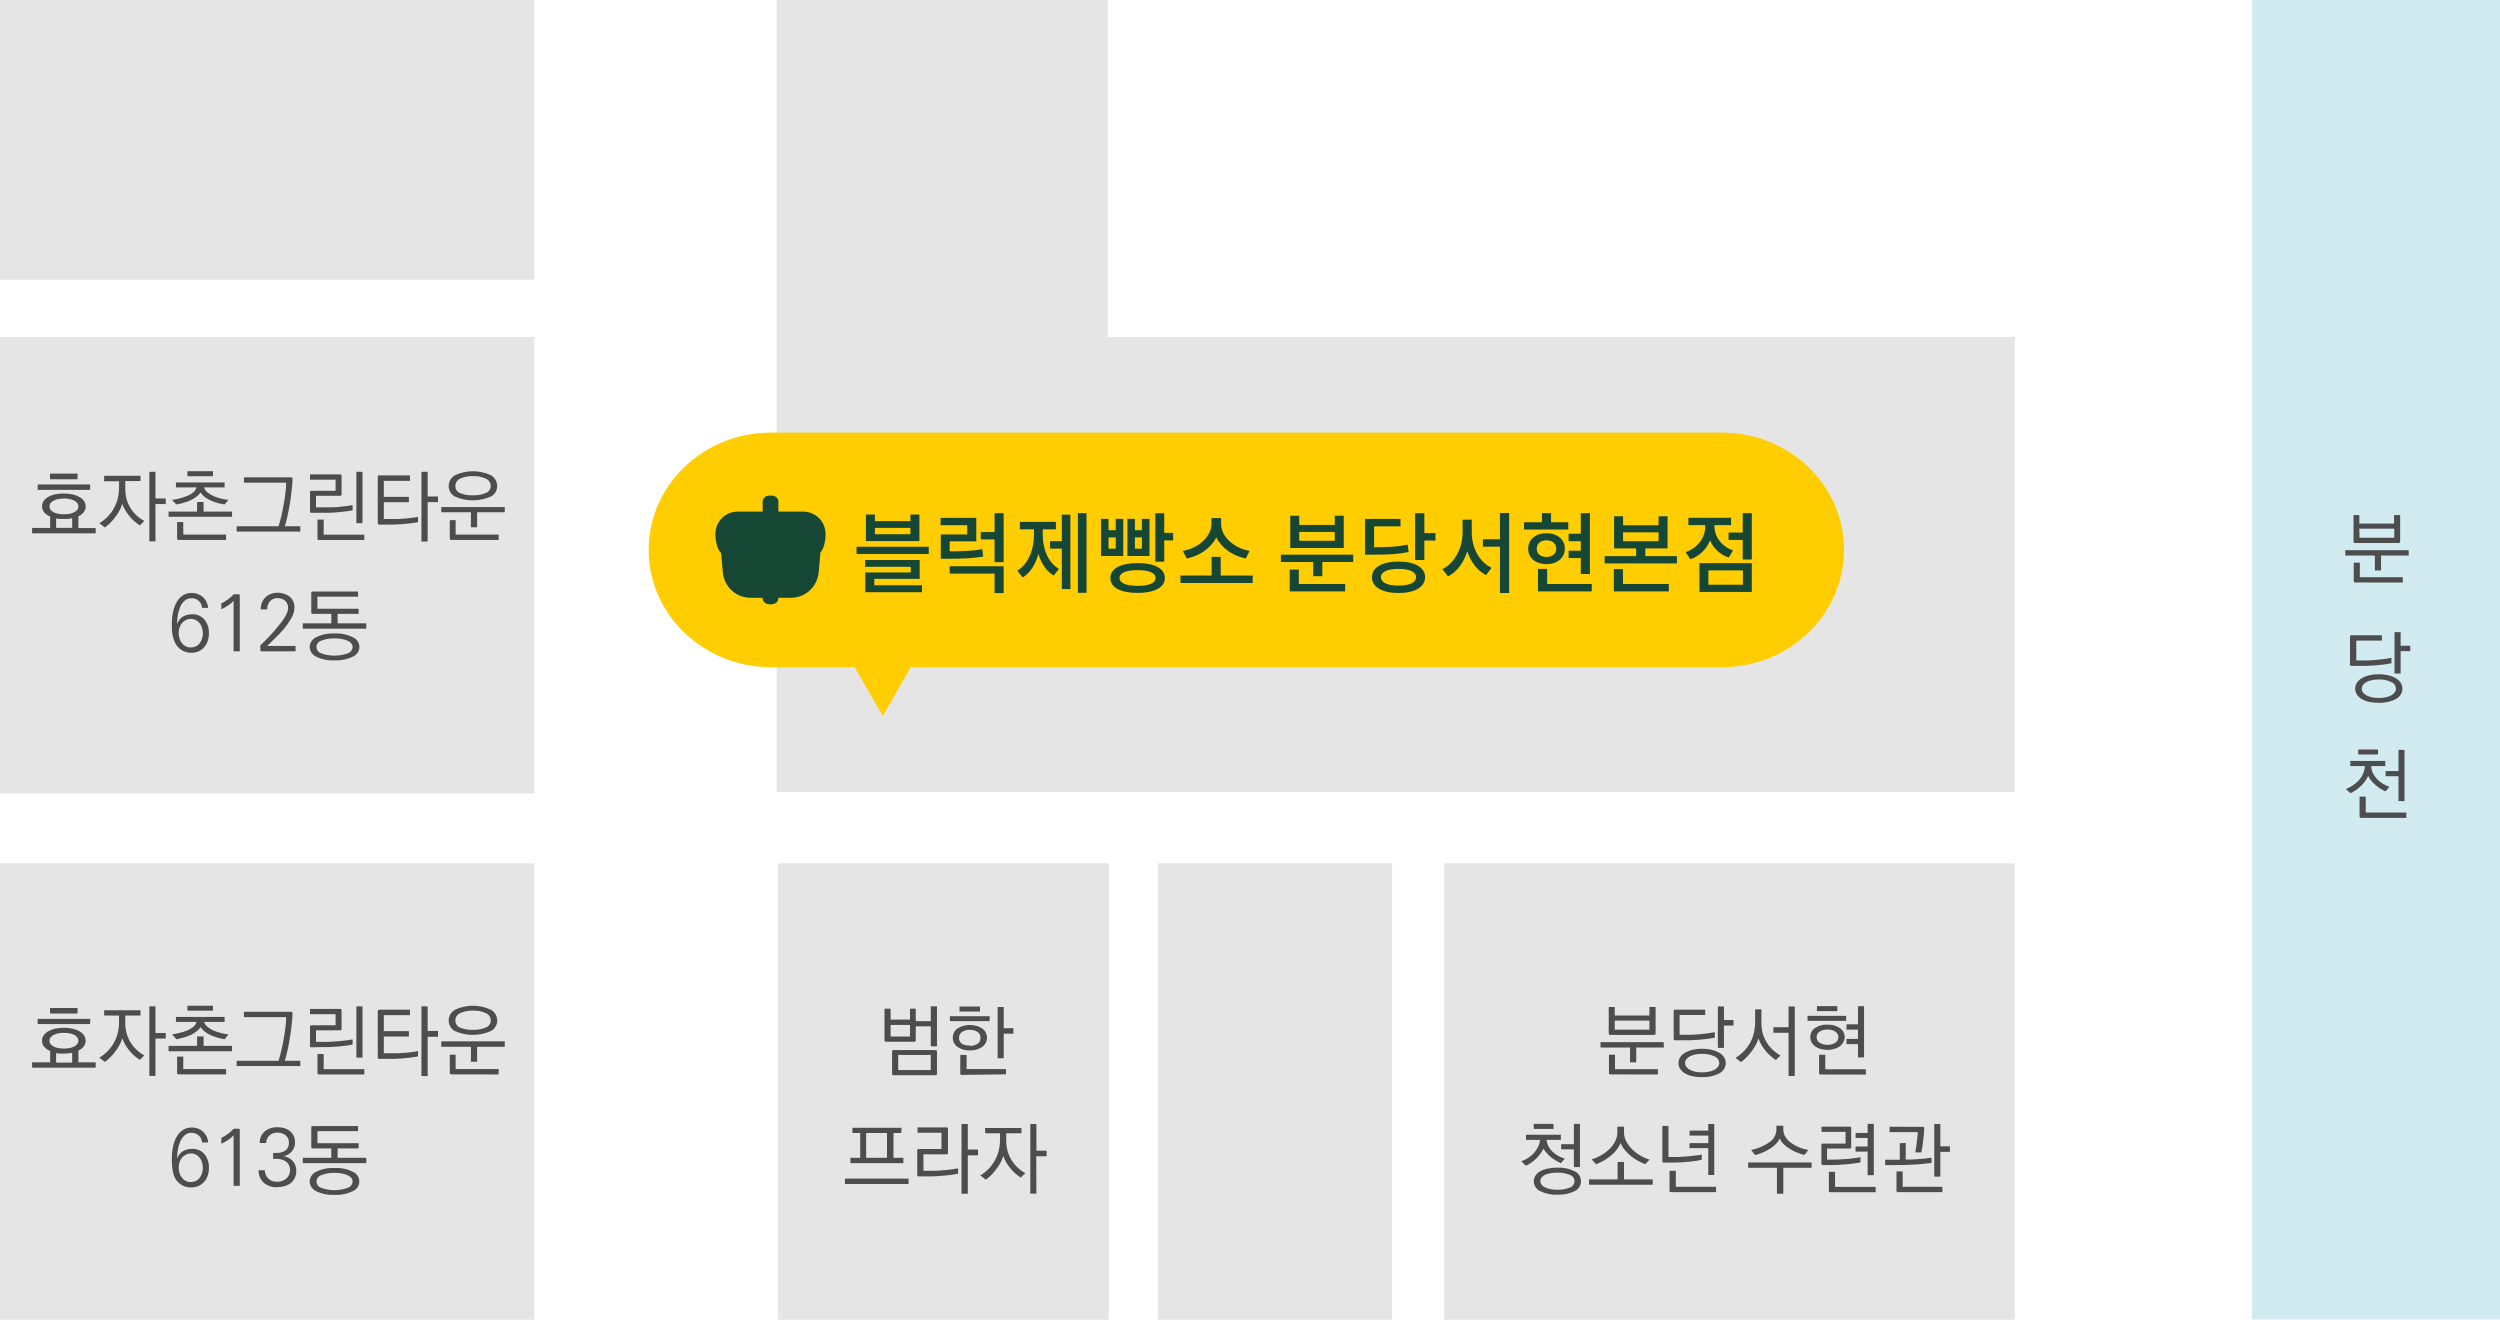 <svg width="538" height="284" viewBox="0 0 538 284" fill="none" xmlns="http://www.w3.org/2000/svg">
<path d="M538 0H0V284H538V0Z" fill="white"/>
<path d="M238.4 0H167.143V170.421H238.4V0Z" fill="#E5E5E5"/>
<path d="M433.561 170.421V72.519L177.181 72.519V170.421H433.561Z" fill="#E5E5E5"/>
<path d="M370.507 93.089H165.924C151.384 93.089 139.598 104.389 139.598 118.328V118.338C139.598 132.278 151.384 143.578 165.924 143.578H370.507C385.047 143.578 396.834 132.278 396.834 118.338V118.328C396.834 104.389 385.047 93.089 370.507 93.089Z" fill="#FFCD00"/>
<g opacity="0.75">
<path opacity="0.75" d="M538 0H484.605V284H538V0Z" fill="#ACDAE5"/>
</g>
<path d="M115.011 185.768H0V284H115.011V185.768Z" fill="#E5E5E5"/>
<path d="M238.605 185.768H167.406V284H238.605V185.768Z" fill="#E5E5E5"/>
<path d="M299.59 185.768H249.186V284H299.59V185.768Z" fill="#E5E5E5"/>
<path d="M433.561 185.768H310.793V284H433.561V185.768Z" fill="#E5E5E5"/>
<path d="M115.011 0H0V60.175H115.011V0Z" fill="#E5E5E5"/>
<path d="M115.011 72.519H0V170.752H115.011V72.519Z" fill="#E5E5E5"/>
<path d="M13.766 106.203C14.393 106.2 15.018 106.265 15.63 106.398C16.151 106.508 16.652 106.699 17.115 106.963C17.502 107.172 17.835 107.469 18.086 107.83C18.314 108.166 18.436 108.564 18.436 108.97C18.445 109.422 18.297 109.863 18.018 110.217C17.711 110.601 17.319 110.908 16.873 111.114V113.637H20.591V114.777H6.912V113.608H10.795V111.172C10.299 110.974 9.856 110.66 9.504 110.256C9.228 109.912 9.069 109.488 9.05 109.046C9.03 108.605 9.152 108.168 9.397 107.801C9.652 107.442 9.984 107.146 10.368 106.934C10.839 106.671 11.346 106.481 11.873 106.369C12.496 106.245 13.131 106.189 13.766 106.203ZM19.387 105.414H8.106V104.254H19.416L19.387 105.414ZM13.766 107.285C13.369 107.282 12.973 107.315 12.582 107.382C12.244 107.441 11.917 107.549 11.611 107.704C11.341 107.823 11.102 108.003 10.912 108.23C10.742 108.446 10.649 108.714 10.649 108.99C10.649 109.265 10.742 109.533 10.912 109.75C11.102 109.976 11.341 110.156 11.611 110.276C11.92 110.419 12.246 110.52 12.582 110.578C12.973 110.645 13.369 110.678 13.766 110.675C14.153 110.677 14.54 110.645 14.921 110.578C15.256 110.517 15.582 110.416 15.892 110.276C16.162 110.156 16.401 109.976 16.591 109.75C16.773 109.539 16.869 109.268 16.863 108.99C16.872 108.705 16.775 108.427 16.591 108.21C16.403 107.984 16.163 107.807 15.892 107.694C15.582 107.55 15.256 107.446 14.921 107.382C14.541 107.306 14.154 107.263 13.766 107.255V107.285ZM16.678 103.134H10.766V101.916H16.707L16.678 103.134ZM15.533 111.523C15.245 111.592 14.953 111.641 14.659 111.669C14.358 111.669 14.047 111.669 13.688 111.669C13.329 111.669 13.116 111.669 12.844 111.669C12.572 111.669 12.319 111.611 12.077 111.572V113.598H15.533V111.523Z" fill="#4D4D4D"/>
<path d="M22.416 102.394H30.24V103.524H26.959V104.976C26.94 105.716 27.015 106.456 27.182 107.178C27.339 107.833 27.587 108.463 27.92 109.048C28.263 109.676 28.695 110.25 29.202 110.753C29.765 111.283 30.391 111.741 31.066 112.117C30.92 112.244 30.755 112.4 30.561 112.595C30.366 112.79 30.221 112.936 30.114 113.063C29.721 112.823 29.348 112.552 28.998 112.254C28.645 111.96 28.32 111.633 28.027 111.279C27.666 110.867 27.341 110.424 27.056 109.954C26.755 109.472 26.505 108.959 26.309 108.425C26.16 108.94 25.955 109.436 25.697 109.906C25.433 110.387 25.131 110.846 24.794 111.279C24.468 111.732 24.105 112.156 23.707 112.546C23.349 112.898 22.966 113.223 22.561 113.52C22.406 113.384 22.212 113.228 21.998 113.063C21.785 112.897 21.571 112.741 21.367 112.605C22.024 112.213 22.628 111.739 23.163 111.192C23.689 110.649 24.143 110.04 24.513 109.38C24.878 108.717 25.155 108.01 25.338 107.275C25.529 106.464 25.623 105.633 25.619 104.8V103.572H22.416V102.394ZM33.454 116.512H32.133V101.526H33.454V107.275H35.667V108.473H33.454V116.512Z" fill="#4D4D4D"/>
<path d="M49.938 111.211H36.279V110.1H42.415V108.035H43.813V110.1H49.938V111.211ZM37.017 107.577C37.579 107.496 38.136 107.385 38.687 107.245C39.245 107.114 39.79 106.935 40.318 106.71C40.779 106.529 41.208 106.275 41.59 105.959C41.93 105.684 42.178 105.309 42.298 104.888H37.862V103.826H48.337V104.888H43.91C44.038 105.311 44.292 105.685 44.638 105.959C45.033 106.276 45.467 106.541 45.929 106.749C46.453 106.966 46.991 107.145 47.541 107.284C48.072 107.416 48.61 107.52 49.152 107.596L48.308 108.571C47.871 108.493 47.405 108.395 46.91 108.259C46.415 108.133 45.931 107.967 45.463 107.762C44.998 107.564 44.555 107.315 44.143 107.021C43.759 106.732 43.43 106.375 43.172 105.969C42.905 106.346 42.577 106.675 42.201 106.943C41.81 107.232 41.39 107.48 40.949 107.684C40.469 107.891 39.976 108.067 39.473 108.21C38.969 108.356 38.457 108.473 37.939 108.561L37.017 107.577ZM38.464 116.19C38.364 116.198 38.264 116.17 38.182 116.112C38.126 116.029 38.102 115.929 38.114 115.829V112.351H39.444V115.04H48.657V116.19H38.464ZM40.328 101.409H45.832V102.471H40.328V101.409Z" fill="#4D4D4D"/>
<path d="M62.587 102.715C62.637 102.707 62.688 102.71 62.736 102.724C62.785 102.737 62.83 102.761 62.869 102.793C62.929 102.87 62.956 102.968 62.946 103.066C62.946 103.933 62.84 104.82 62.742 105.735C62.645 106.651 62.519 107.548 62.373 108.434C62.228 109.321 62.063 110.178 61.878 111.007C61.694 111.835 61.5 112.575 61.296 113.248H64.626V114.397H50.928V113.248H59.947C60.15 112.595 60.344 111.854 60.548 111.016C60.752 110.178 60.917 109.34 61.063 108.483C61.209 107.626 61.344 106.817 61.441 106.008C61.524 105.297 61.57 104.581 61.578 103.865H52.491V102.715H62.587Z" fill="#4D4D4D"/>
<path d="M67.062 110.364C66.965 110.374 66.868 110.346 66.791 110.286C66.759 110.247 66.735 110.201 66.722 110.153C66.709 110.104 66.706 110.053 66.713 110.003V105.969C66.713 105.833 66.713 105.745 66.791 105.697C66.868 105.648 66.927 105.619 67.062 105.619H72.217V103.222H66.713V102.091H73.159C73.255 102.08 73.352 102.105 73.431 102.16C73.489 102.242 73.517 102.342 73.509 102.442V106.34C73.518 106.44 73.491 106.541 73.431 106.622C73.352 106.677 73.255 106.701 73.159 106.69H68.004V109.175H69.654C70.266 109.175 70.868 109.175 71.48 109.175C72.091 109.175 72.674 109.107 73.237 109.058L74.742 108.883C75.198 108.814 75.576 108.756 75.877 108.688V109.818C75.554 109.883 75.146 109.951 74.654 110.023C74.159 110.091 73.625 110.149 73.033 110.208C72.441 110.266 71.819 110.305 71.15 110.344C70.48 110.383 69.839 110.344 69.208 110.344L67.062 110.364ZM68.684 116.21C68.634 116.224 68.581 116.224 68.531 116.211C68.481 116.198 68.436 116.172 68.399 116.135C68.362 116.098 68.336 116.052 68.323 116.002C68.31 115.952 68.311 115.899 68.325 115.849V111.815H69.654V115.06H78.392V116.21H68.684ZM76.693 112.575V101.526H78.003V112.575H76.693Z" fill="#4D4D4D"/>
<path d="M81.654 102.306H88.227V103.485H82.596V106.924H87.994V108.074H82.596V111.689H84.198C84.644 111.689 85.168 111.689 85.664 111.689L87.236 111.582C87.77 111.533 88.265 111.484 88.731 111.426C89.197 111.367 89.615 111.309 89.964 111.241V112.351C89.449 112.468 88.927 112.556 88.401 112.614C87.819 112.692 87.207 112.751 86.586 112.79C85.965 112.829 85.324 112.868 84.703 112.897H82.936H81.654C81.605 112.904 81.554 112.901 81.505 112.888C81.457 112.875 81.412 112.851 81.373 112.819C81.313 112.741 81.285 112.644 81.295 112.546V102.608C81.285 102.51 81.313 102.413 81.373 102.335C81.46 102.292 81.56 102.282 81.654 102.306V102.306ZM90.692 116.57V101.526H92.032V106.837H94.255V108.064H92.032V116.521L90.692 116.57Z" fill="#4D4D4D"/>
<path d="M108.624 110.246H102.673V113.471H101.343V110.246H94.965V109.126H108.624V110.246ZM96.557 104.585C96.558 104.117 96.683 103.658 96.918 103.254C97.153 102.85 97.491 102.516 97.897 102.286C99.111 101.71 100.437 101.411 101.78 101.411C103.123 101.411 104.449 101.71 105.663 102.286C106.066 102.518 106.401 102.853 106.635 103.257C106.868 103.66 106.992 104.119 106.993 104.585C106.996 105.045 106.875 105.497 106.643 105.894C106.41 106.29 106.075 106.616 105.673 106.836C104.442 107.389 103.109 107.674 101.76 107.674C100.412 107.674 99.079 107.389 97.848 106.836C97.451 106.612 97.122 106.285 96.895 105.889C96.668 105.492 96.551 105.042 96.557 104.585V104.585ZM97.149 116.19C97.049 116.198 96.949 116.17 96.868 116.112C96.811 116.029 96.787 115.929 96.8 115.829V111.932H98.052V115.04H107.304V116.19H97.149ZM105.615 104.585C105.613 104.247 105.512 103.916 105.324 103.635C105.135 103.354 104.868 103.136 104.556 103.007C103.696 102.61 102.755 102.423 101.809 102.461C100.854 102.419 99.903 102.603 99.032 102.997C98.723 103.131 98.46 103.352 98.276 103.635C98.091 103.917 97.993 104.248 97.994 104.585C97.987 104.905 98.076 105.22 98.249 105.489C98.422 105.758 98.671 105.969 98.965 106.096C99.849 106.464 100.804 106.634 101.76 106.592C102.705 106.631 103.646 106.462 104.518 106.096C104.834 105.99 105.11 105.788 105.307 105.517C105.504 105.246 105.611 104.92 105.615 104.585Z" fill="#4D4D4D"/>
<path d="M36.977 134.39C36.963 133.407 37.067 132.425 37.288 131.467C37.453 130.709 37.752 129.986 38.171 129.333C38.502 128.801 38.959 128.359 39.501 128.047C40.013 127.756 40.592 127.605 41.181 127.609C42.089 127.57 42.977 127.88 43.666 128.476C44.32 129.087 44.724 129.921 44.802 130.814H43.472C43.465 130.527 43.398 130.244 43.276 129.984C43.154 129.724 42.979 129.492 42.763 129.304C42.33 128.928 41.773 128.726 41.2 128.739C40.651 128.721 40.118 128.92 39.715 129.294C39.295 129.687 38.964 130.166 38.744 130.697C38.503 131.278 38.336 131.887 38.249 132.51C38.156 133.113 38.107 133.722 38.103 134.332C38.31 133.66 38.751 133.086 39.346 132.714C39.956 132.359 40.65 132.177 41.355 132.188C41.85 132.165 42.344 132.254 42.8 132.45C43.256 132.646 43.661 132.943 43.986 133.318C44.663 134.167 45.008 135.234 44.957 136.319C44.962 136.876 44.873 137.429 44.695 137.956C44.53 138.448 44.27 138.902 43.928 139.291C43.595 139.663 43.188 139.962 42.734 140.168C42.229 140.388 41.683 140.497 41.132 140.489C40.302 140.492 39.494 140.222 38.831 139.72C38.2 139.249 37.726 138.596 37.472 137.849C37.291 137.384 37.161 136.9 37.084 136.407C37 135.738 36.965 135.064 36.977 134.39V134.39ZM41.045 133.192C40.681 133.187 40.321 133.27 39.996 133.435C39.687 133.593 39.411 133.808 39.181 134.069C38.938 134.354 38.753 134.685 38.637 135.043C38.512 135.396 38.45 135.769 38.453 136.144C38.45 136.579 38.508 137.012 38.627 137.43C38.738 137.784 38.912 138.114 39.142 138.404C39.358 138.688 39.633 138.92 39.948 139.086C40.279 139.254 40.645 139.337 41.016 139.33C41.386 139.347 41.755 139.276 42.093 139.122C42.431 138.968 42.727 138.735 42.957 138.443C43.427 137.815 43.67 137.046 43.646 136.261C43.648 135.864 43.589 135.47 43.472 135.092C43.372 134.735 43.2 134.404 42.967 134.117C42.754 133.833 42.478 133.603 42.161 133.445C41.814 133.273 41.432 133.186 41.045 133.192V133.192Z" fill="#4D4D4D"/>
<path d="M51.598 128.165V140.168H50.268V129.295C49.929 129.663 49.547 129.99 49.132 130.269C48.651 130.581 48.151 130.864 47.637 131.117V129.84C48.132 129.617 48.601 129.339 49.035 129.012C49.487 128.665 49.915 128.287 50.316 127.882H51.287C51.377 127.872 51.467 127.897 51.539 127.95C51.58 128.014 51.6 128.089 51.598 128.165V128.165Z" fill="#4D4D4D"/>
<path d="M56.006 138.902L56.705 138.22L57.598 137.333C57.918 137.002 58.239 136.651 58.569 136.281C58.899 135.911 59.239 135.531 59.54 135.131C59.84 134.732 60.171 134.362 60.51 133.982C60.786 133.621 61.039 133.243 61.268 132.851C61.478 132.521 61.656 132.172 61.802 131.809C61.92 131.524 61.986 131.221 61.996 130.912C62.018 130.607 61.971 130.301 61.861 130.016C61.75 129.732 61.577 129.475 61.355 129.266C60.889 128.889 60.303 128.695 59.705 128.72C59.407 128.711 59.11 128.766 58.836 128.882C58.561 128.998 58.314 129.172 58.112 129.392C57.692 129.877 57.473 130.505 57.501 131.146H56.103C56.095 130.643 56.187 130.142 56.375 129.675C56.539 129.243 56.798 128.853 57.132 128.535C57.459 128.21 57.854 127.961 58.287 127.804C58.955 127.566 59.67 127.495 60.372 127.595C61.074 127.695 61.741 127.964 62.316 128.379C62.668 128.674 62.946 129.049 63.126 129.472C63.307 129.895 63.385 130.356 63.355 130.815C63.332 131.607 63.105 132.379 62.695 133.056C62.231 133.855 61.699 134.612 61.103 135.316C60.481 136.047 59.84 136.739 59.161 137.382C58.481 138.025 57.947 138.561 57.511 138.999H63.607V140.169H56.239C56.17 140.176 56.102 140.159 56.045 140.12C56.025 140.053 56.025 139.982 56.045 139.915L56.006 138.902Z" fill="#4D4D4D"/>
<path d="M67.344 127.297H77.052V128.398H68.315V130.999H77.169V132.11H72.655V134.137H78.819V135.287H65.16V134.137H71.296V132.11H67.344C67.242 132.123 67.139 132.099 67.053 132.042C67 131.962 66.976 131.865 66.985 131.769V127.638C66.971 127.588 66.971 127.535 66.984 127.485C66.997 127.435 67.023 127.389 67.06 127.352C67.096 127.315 67.142 127.289 67.192 127.276C67.242 127.263 67.295 127.263 67.344 127.278V127.297ZM66.636 139.223C66.653 138.783 66.79 138.356 67.034 137.99C67.277 137.624 67.616 137.332 68.014 137.148C69.244 136.532 70.613 136.25 71.985 136.329C73.354 136.252 74.719 136.534 75.946 137.148C76.357 137.316 76.709 137.603 76.956 137.972C77.204 138.342 77.336 138.777 77.336 139.223C77.336 139.668 77.204 140.104 76.956 140.473C76.709 140.843 76.357 141.13 75.946 141.298C74.713 141.905 73.346 142.183 71.975 142.107C70.605 142.183 69.237 141.905 68.005 141.298C67.608 141.112 67.271 140.82 67.029 140.454C66.788 140.088 66.652 139.662 66.636 139.223ZM68.102 139.223C68.113 139.536 68.221 139.838 68.411 140.088C68.6 140.337 68.862 140.522 69.16 140.616C70.98 141.253 72.961 141.253 74.781 140.616C75.085 140.527 75.355 140.345 75.551 140.096C75.748 139.846 75.862 139.541 75.878 139.223C75.878 138.648 75.509 138.2 74.781 137.869C73.892 137.516 72.94 137.35 71.985 137.381C71.021 137.347 70.06 137.509 69.16 137.859C68.868 137.948 68.61 138.124 68.421 138.365C68.232 138.605 68.12 138.898 68.102 139.203V139.223Z" fill="#4D4D4D"/>
<path d="M13.766 221.175C14.393 221.172 15.018 221.237 15.63 221.37C16.15 221.484 16.65 221.675 17.115 221.935C17.503 222.147 17.835 222.447 18.086 222.812C18.324 223.165 18.446 223.585 18.434 224.011C18.422 224.438 18.276 224.85 18.018 225.189C17.711 225.576 17.319 225.886 16.873 226.095V228.609H20.591V229.759H6.912V228.609H10.795V226.173C10.296 225.979 9.853 225.665 9.504 225.257C9.198 224.893 9.036 224.428 9.048 223.952C9.043 223.544 9.165 223.146 9.397 222.812C9.651 222.449 9.983 222.15 10.368 221.935C10.841 221.676 11.347 221.486 11.873 221.37C12.495 221.236 13.13 221.17 13.766 221.175V221.175ZM19.387 220.386H8.106V219.255H19.416L19.387 220.386ZM13.766 222.256C13.369 222.257 12.973 222.293 12.582 222.364C12.244 222.422 11.917 222.531 11.611 222.685C11.34 222.798 11.1 222.975 10.912 223.201C10.742 223.418 10.649 223.686 10.649 223.961C10.649 224.237 10.742 224.505 10.912 224.721C11.102 224.948 11.341 225.128 11.611 225.248C11.92 225.391 12.246 225.492 12.582 225.55C12.973 225.62 13.369 225.656 13.766 225.657C14.153 225.655 14.54 225.62 14.921 225.55C15.256 225.489 15.582 225.388 15.892 225.248C16.162 225.128 16.401 224.948 16.591 224.721C16.767 224.506 16.863 224.235 16.863 223.957C16.863 223.678 16.767 223.408 16.591 223.192C16.401 222.965 16.162 222.785 15.892 222.666C15.582 222.526 15.256 222.424 14.921 222.364C14.54 222.3 14.153 222.271 13.766 222.276V222.256ZM16.678 218.106H10.766V216.927H16.707L16.678 218.106ZM15.533 226.553C15.246 226.624 14.954 226.669 14.659 226.69C14.358 226.69 14.047 226.738 13.688 226.738C13.407 226.753 13.125 226.753 12.844 226.738C12.586 226.721 12.33 226.689 12.077 226.641V228.668H15.533V226.553Z" fill="#4D4D4D"/>
<path d="M22.416 217.414H30.24V218.544H26.959V219.996C26.943 220.72 27.018 221.444 27.182 222.149C27.521 223.502 28.219 224.738 29.202 225.725C29.76 226.275 30.386 226.749 31.066 227.138C30.92 227.265 30.755 227.421 30.561 227.615L30.114 228.083C29.721 227.843 29.348 227.573 28.998 227.274C28.645 226.98 28.32 226.654 28.027 226.3C27.663 225.889 27.338 225.446 27.056 224.975C26.755 224.492 26.505 223.98 26.309 223.445C26.16 223.96 25.955 224.457 25.697 224.926C25.433 225.407 25.131 225.867 24.794 226.3C24.471 226.754 24.107 227.178 23.707 227.567C23.351 227.921 22.968 228.247 22.561 228.541C22.406 228.405 22.212 228.258 21.998 228.083C21.785 227.908 21.571 227.762 21.367 227.625C22.024 227.234 22.628 226.759 23.163 226.212C24.221 225.131 24.972 223.785 25.338 222.315C25.528 221.507 25.623 220.68 25.619 219.85V218.544H22.416V217.414ZM33.454 231.532H32.133V216.557H33.454V222.295H35.667V223.494H33.454V231.532Z" fill="#4D4D4D"/>
<path d="M49.938 226.232H36.279V225.072H42.415V223.026H43.813V225.072H49.938V226.232ZM37.017 222.597C37.579 222.516 38.136 222.405 38.687 222.266C39.245 222.138 39.79 221.962 40.318 221.74C40.777 221.552 41.206 221.296 41.59 220.98C41.93 220.708 42.178 220.337 42.298 219.918H37.862V218.846H48.337V219.918H43.91C44.043 220.341 44.305 220.712 44.657 220.98C45.053 221.296 45.487 221.562 45.949 221.769C46.472 221.987 47.011 222.166 47.56 222.305C48.092 222.436 48.63 222.54 49.172 222.617L48.327 223.65C47.89 223.572 47.424 223.464 46.929 223.338C46.435 223.204 45.952 223.035 45.483 222.831C45.015 222.637 44.572 222.388 44.162 222.091C43.781 221.802 43.453 221.449 43.191 221.048C42.922 221.423 42.594 221.752 42.221 222.022C41.829 222.314 41.41 222.565 40.968 222.773C40.486 222.972 39.994 223.145 39.493 223.289C38.988 223.435 38.473 223.552 37.959 223.65L37.017 222.597ZM38.464 231.21C38.364 231.218 38.264 231.191 38.182 231.132C38.126 231.054 38.101 230.956 38.114 230.86V227.381H39.444V230.061H48.657V231.21H38.464ZM40.328 216.439H45.832V217.501H40.328V216.439Z" fill="#4D4D4D"/>
<path d="M62.587 217.735C62.687 217.726 62.788 217.753 62.869 217.813C62.927 217.892 62.955 217.989 62.946 218.086C62.946 218.953 62.84 219.85 62.742 220.756C62.645 221.662 62.519 222.568 62.373 223.464C62.228 224.361 62.063 225.208 61.878 226.027C61.694 226.845 61.5 227.596 61.296 228.278H64.626V229.418H50.928V228.278H59.947C60.15 227.625 60.344 226.875 60.548 226.046C60.752 225.218 60.917 224.371 61.063 223.513C61.209 222.656 61.344 221.837 61.441 221.029C61.524 220.317 61.57 219.601 61.578 218.885H52.491V217.735H62.587Z" fill="#4D4D4D"/>
<path d="M67.062 225.384C66.927 225.384 66.839 225.384 66.791 225.306C66.742 225.228 66.713 225.17 66.713 225.033V221C66.706 220.95 66.709 220.899 66.722 220.85C66.735 220.801 66.759 220.756 66.791 220.717C66.868 220.657 66.965 220.629 67.062 220.639H72.217V218.252H66.713V217.122H73.159C73.207 217.111 73.257 217.112 73.305 217.125C73.353 217.139 73.396 217.165 73.431 217.2C73.466 217.235 73.491 217.278 73.505 217.326C73.519 217.374 73.52 217.424 73.509 217.473V221.37C73.518 221.47 73.491 221.571 73.431 221.652C73.353 221.711 73.256 221.739 73.159 221.73H68.004V224.215H69.654C70.266 224.215 70.868 224.215 71.48 224.156C72.091 224.098 72.674 224.088 73.237 224.04C73.8 223.991 74.295 223.923 74.742 223.864C75.188 223.806 75.576 223.738 75.877 223.669V224.8C75.554 224.871 75.146 224.939 74.654 225.004C74.159 225.072 73.625 225.131 73.033 225.189C72.441 225.248 71.819 225.287 71.15 225.326C70.48 225.365 69.839 225.326 69.208 225.326L67.062 225.384ZM68.684 231.23C68.584 231.24 68.483 231.212 68.402 231.152C68.342 231.075 68.314 230.977 68.325 230.879V226.836H69.654V230.08H78.392V231.23H68.684ZM76.693 227.596V216.557H78.003V227.596H76.693Z" fill="#4D4D4D"/>
<path d="M81.655 217.278H88.228V218.457H82.597V221.906H87.995V223.055H82.597V226.661H84.199C84.645 226.661 85.169 226.661 85.665 226.661L87.237 226.553C87.771 226.553 88.266 226.456 88.732 226.397C89.198 226.339 89.616 226.281 89.965 226.212V227.333C89.509 227.43 88.995 227.518 88.402 227.586C87.81 227.654 87.208 227.723 86.587 227.771C85.966 227.82 85.325 227.849 84.704 227.869H82.937H81.655C81.556 227.881 81.456 227.857 81.374 227.801C81.316 227.718 81.288 227.618 81.296 227.518V217.677C81.282 217.627 81.281 217.574 81.295 217.524C81.308 217.474 81.334 217.428 81.371 217.391C81.407 217.355 81.453 217.328 81.503 217.315C81.553 217.302 81.605 217.303 81.655 217.317V217.278ZM90.693 231.552V216.557H92.033V221.857H94.256V223.124H92.033V231.591L90.693 231.552Z" fill="#4D4D4D"/>
<path d="M108.624 225.267H102.673V228.492H101.343V225.267H94.965V224.097H108.624V225.267ZM96.557 219.606C96.559 219.138 96.684 218.679 96.919 218.276C97.155 217.872 97.492 217.538 97.897 217.306C99.111 216.73 100.437 216.432 101.78 216.432C103.123 216.432 104.449 216.73 105.663 217.306C106.066 217.54 106.4 217.875 106.634 218.278C106.867 218.682 106.991 219.139 106.993 219.606C106.997 220.067 106.876 220.521 106.644 220.919C106.411 221.317 106.076 221.644 105.673 221.866C104.442 222.419 103.109 222.704 101.76 222.704C100.412 222.704 99.079 222.419 97.848 221.866C97.451 221.641 97.121 221.312 96.894 220.914C96.666 220.516 96.55 220.064 96.557 219.606V219.606ZM97.149 231.21C97.049 231.218 96.949 231.191 96.868 231.132C96.811 231.053 96.787 230.956 96.8 230.859V226.962H98.052V230.07H107.304V231.22L97.149 231.21ZM105.615 219.606C105.613 219.267 105.512 218.937 105.324 218.656C105.135 218.375 104.868 218.156 104.556 218.027C103.696 217.631 102.755 217.444 101.809 217.482C100.854 217.442 99.903 217.629 99.032 218.027C98.724 218.159 98.461 218.379 98.277 218.66C98.092 218.94 97.994 219.269 97.994 219.606C97.985 219.928 98.073 220.244 98.246 220.515C98.42 220.786 98.67 220.999 98.965 221.126C99.849 221.494 100.804 221.664 101.76 221.623C102.705 221.662 103.646 221.492 104.518 221.126C104.836 221.02 105.113 220.816 105.31 220.543C105.507 220.27 105.613 219.943 105.615 219.606V219.606Z" fill="#4D4D4D"/>
<path d="M36.978 249.43C36.965 248.447 37.069 247.466 37.289 246.507C37.454 245.749 37.753 245.026 38.172 244.374C38.503 243.841 38.96 243.4 39.502 243.087C40.014 242.796 40.593 242.645 41.182 242.649C42.085 242.598 42.973 242.907 43.651 243.509C44.329 244.111 44.743 244.958 44.803 245.864H43.473C43.466 245.575 43.399 245.291 43.277 245.03C43.155 244.768 42.981 244.535 42.764 244.344C42.328 243.972 41.773 243.771 41.201 243.779C40.928 243.769 40.657 243.814 40.401 243.911C40.147 244.008 39.913 244.156 39.716 244.344C39.298 244.735 38.968 245.21 38.745 245.738C38.505 246.319 38.339 246.927 38.25 247.55C38.156 248.153 38.108 248.762 38.104 249.372C38.313 248.704 38.754 248.133 39.347 247.764C39.953 247.4 40.65 247.214 41.356 247.228C41.851 247.207 42.344 247.298 42.8 247.493C43.255 247.689 43.661 247.985 43.987 248.359C44.666 249.21 45.011 250.28 44.958 251.369C44.963 251.926 44.874 252.479 44.696 253.006C44.53 253.497 44.269 253.951 43.929 254.341C43.596 254.713 43.189 255.012 42.735 255.218C42.23 255.438 41.684 255.547 41.133 255.539C40.286 255.564 39.456 255.303 38.774 254.799C38.144 254.331 37.67 253.682 37.415 252.938C37.248 252.432 37.137 251.909 37.085 251.379C37.004 250.733 36.969 250.082 36.978 249.43ZM41.046 248.232C40.681 248.23 40.321 248.317 39.997 248.485C39.687 248.637 39.41 248.849 39.182 249.109C38.938 249.394 38.753 249.725 38.638 250.083C38.513 250.433 38.451 250.803 38.454 251.174C38.449 251.609 38.508 252.043 38.628 252.461C38.737 252.815 38.911 253.146 39.143 253.435C39.356 253.721 39.632 253.954 39.949 254.117C40.279 254.287 40.645 254.374 41.017 254.37C41.387 254.385 41.755 254.313 42.092 254.159C42.43 254.005 42.726 253.773 42.958 253.484C43.428 252.852 43.671 252.079 43.647 251.291C43.648 250.895 43.589 250.501 43.473 250.122C43.377 249.765 43.204 249.432 42.968 249.148C42.753 248.863 42.478 248.63 42.162 248.466C41.815 248.294 41.433 248.207 41.046 248.212V248.232Z" fill="#4D4D4D"/>
<path d="M51.598 243.185V255.189H50.268V244.315C49.934 244.689 49.552 245.017 49.132 245.29C48.651 245.605 48.152 245.891 47.637 246.147V244.861C48.134 244.641 48.603 244.363 49.035 244.033C49.489 243.688 49.917 243.31 50.316 242.903H51.287C51.377 242.893 51.467 242.917 51.539 242.971C51.579 243.035 51.599 243.109 51.598 243.185V243.185Z" fill="#4D4D4D"/>
<path d="M62.413 251.779C62.422 251.408 62.343 251.04 62.179 250.707C62.032 250.418 61.819 250.168 61.558 249.977C61.283 249.783 60.978 249.639 60.655 249.548C60.338 249.461 60.013 249.406 59.684 249.382H59.015C58.879 249.382 58.801 249.382 58.772 249.382C58.755 249.305 58.755 249.225 58.772 249.148V248.457C58.757 248.366 58.757 248.274 58.772 248.184C58.772 248.184 58.879 248.116 59.015 248.116H59.568C59.896 248.117 60.222 248.074 60.539 247.989C60.841 247.917 61.125 247.785 61.374 247.599C61.624 247.429 61.828 247.197 61.966 246.927C62.114 246.624 62.188 246.29 62.179 245.952C62.201 245.644 62.149 245.334 62.027 245.049C61.906 244.765 61.718 244.513 61.48 244.316C60.981 243.922 60.358 243.718 59.723 243.741C59.099 243.707 58.484 243.912 58.005 244.316C57.554 244.751 57.289 245.345 57.267 245.972H55.889C55.871 245.504 55.958 245.038 56.143 244.609C56.328 244.179 56.606 243.796 56.956 243.487C57.742 242.858 58.729 242.536 59.733 242.581C60.215 242.578 60.695 242.64 61.16 242.766C61.596 242.89 62.004 243.095 62.364 243.371C62.707 243.652 62.985 244.004 63.179 244.403C63.396 244.866 63.502 245.373 63.49 245.884C63.496 246.577 63.251 247.249 62.801 247.775C62.343 248.326 61.702 248.693 60.995 248.807C61.767 248.895 62.48 249.266 62.995 249.85C63.503 250.423 63.777 251.168 63.762 251.935C63.778 252.491 63.658 253.043 63.412 253.543C63.193 253.976 62.882 254.355 62.5 254.653C62.095 254.941 61.641 255.153 61.16 255.277C60.667 255.413 60.157 255.482 59.646 255.482C58.586 255.548 57.541 255.199 56.733 254.507C56.377 254.163 56.096 253.747 55.909 253.288C55.721 252.828 55.632 252.334 55.646 251.838H56.976C57.003 252.531 57.291 253.189 57.782 253.679C58.303 254.121 58.974 254.345 59.655 254.303C60.362 254.332 61.054 254.096 61.597 253.64C61.859 253.408 62.068 253.121 62.209 252.8C62.35 252.478 62.419 252.13 62.413 251.779V251.779Z" fill="#4D4D4D"/>
<path d="M67.344 242.327H77.052V243.419H68.315V246.02H77.169V247.141H72.655V249.158H78.819V250.307H65.16V249.158H71.296V247.141H67.344C67.243 247.149 67.141 247.125 67.053 247.072C67.001 246.992 66.978 246.896 66.985 246.8V242.678C66.977 242.578 67.005 242.478 67.063 242.396C67.145 242.339 67.246 242.315 67.344 242.327V242.327ZM66.636 254.244C66.654 253.805 66.793 253.381 67.036 253.016C67.279 252.652 67.618 252.362 68.014 252.178C69.244 251.563 70.613 251.281 71.985 251.36C73.354 251.282 74.719 251.564 75.946 252.178C76.354 252.348 76.703 252.635 76.948 253.003C77.193 253.372 77.324 253.805 77.324 254.248C77.324 254.692 77.193 255.125 76.948 255.494C76.703 255.862 76.354 256.149 75.946 256.319C74.715 256.93 73.346 257.209 71.975 257.128C70.604 257.209 69.236 256.93 68.005 256.319C67.607 256.135 67.268 255.843 67.027 255.476C66.785 255.11 66.65 254.683 66.636 254.244ZM68.102 254.244C68.112 254.557 68.219 254.86 68.409 255.11C68.599 255.36 68.861 255.544 69.16 255.637C70.978 256.287 72.963 256.287 74.781 255.637C75.086 255.549 75.356 255.368 75.553 255.118C75.75 254.868 75.864 254.562 75.878 254.244C75.878 253.669 75.509 253.221 74.781 252.899C73.894 252.538 72.941 252.368 71.985 252.402C71.02 252.365 70.058 252.531 69.16 252.889C68.869 252.976 68.611 253.151 68.422 253.39C68.233 253.628 68.121 253.92 68.102 254.224V254.244Z" fill="#4D4D4D"/>
<path d="M197.073 223.835C197.084 223.933 197.056 224.03 196.996 224.108C196.958 224.139 196.915 224.162 196.868 224.176C196.821 224.189 196.772 224.192 196.724 224.186H190.695C190.559 224.186 190.472 224.186 190.423 224.108C190.375 224.03 190.346 223.971 190.346 223.835V217.063H191.656V219.421H195.831V217.063H197.073V219.743H200.306V216.557H201.636V225.17H200.306V220.873H197.073V223.835ZM191.656 223.055H195.831V220.571H191.656V223.055ZM192.326 225.978H201.277C201.327 225.964 201.379 225.964 201.429 225.977C201.479 225.99 201.525 226.016 201.562 226.053C201.598 226.09 201.624 226.136 201.638 226.186C201.651 226.236 201.65 226.289 201.636 226.339V231.035C201.644 231.133 201.617 231.23 201.558 231.308C201.477 231.368 201.377 231.396 201.277 231.386H192.326C192.229 231.396 192.131 231.368 192.054 231.308C192.023 231.271 192 231.227 191.987 231.18C191.973 231.133 191.97 231.084 191.977 231.035V226.339C191.969 226.289 191.972 226.238 191.986 226.189C191.999 226.141 192.022 226.095 192.054 226.056C192.089 226.02 192.132 225.99 192.178 225.97C192.225 225.95 192.275 225.94 192.326 225.94V225.978ZM193.297 230.285H200.296V227.021H193.297V230.285Z" fill="#4D4D4D"/>
<path d="M204.422 218.681H212.975V219.743H204.422V218.681ZM208.723 226.047C207.772 226.092 206.833 225.829 206.043 225.297C205.73 225.069 205.476 224.77 205.3 224.425C205.124 224.079 205.033 223.697 205.033 223.309C205.033 222.921 205.124 222.539 205.3 222.193C205.476 221.848 205.73 221.549 206.043 221.321C206.846 220.831 207.768 220.571 208.708 220.571C209.648 220.571 210.57 220.831 211.373 221.321C211.689 221.546 211.948 221.844 212.126 222.19C212.304 222.536 212.397 222.92 212.397 223.309C212.397 223.698 212.304 224.082 212.126 224.428C211.948 224.774 211.689 225.072 211.373 225.297C210.591 225.822 209.663 226.085 208.723 226.047ZM208.723 225.072C209.305 225.097 209.882 224.941 210.373 224.624C210.577 224.483 210.742 224.291 210.853 224.068C210.963 223.845 211.015 223.597 211.004 223.348C211.015 223.1 210.963 222.854 210.853 222.632C210.742 222.41 210.577 222.221 210.373 222.081C209.885 221.757 209.307 221.597 208.723 221.623C208.119 221.595 207.522 221.755 207.014 222.081C206.81 222.221 206.645 222.41 206.534 222.632C206.424 222.854 206.372 223.1 206.383 223.348C206.372 223.597 206.424 223.845 206.534 224.068C206.645 224.291 206.81 224.483 207.014 224.624C207.533 224.917 208.13 225.043 208.723 224.985V225.072ZM210.887 217.687H206.48V216.605H210.887V217.687ZM207.004 231.328C206.956 231.339 206.906 231.338 206.858 231.324C206.811 231.31 206.767 231.285 206.732 231.25C206.698 231.215 206.672 231.171 206.658 231.123C206.645 231.076 206.644 231.025 206.655 230.977V227.021H208.014V230.061H216.489V231.191L207.004 231.328ZM214.693 216.713H216.004V221.273H218.091V222.452H216.004V227.732H214.693V216.713Z" fill="#4D4D4D"/>
<path d="M181.832 253.64H195.52V254.79H181.832V253.64ZM193.948 243.828H192.278V245.173C192.278 245.612 192.278 246.06 192.278 246.498V247.833C192.278 248.281 192.278 248.72 192.278 249.158H194.404V250.308H183.007V249.158H185.113V247.833C185.113 247.395 185.113 246.946 185.113 246.498C185.113 246.05 185.113 245.612 185.113 245.173C185.113 244.735 185.113 244.277 185.113 243.828H183.444V242.698H194.016L193.948 243.828ZM190.88 249.158C190.88 248.72 190.88 248.281 190.88 247.833C190.88 247.385 190.88 246.946 190.88 246.498C190.88 246.05 190.88 245.612 190.88 245.173V243.828H186.395V246.508C186.395 247.404 186.395 248.281 186.395 249.158H190.88Z" fill="#4D4D4D"/>
<path d="M197.462 242.61H203.655C203.704 242.598 203.754 242.6 203.801 242.613C203.849 242.627 203.892 242.653 203.927 242.688C203.962 242.723 203.988 242.766 204.001 242.814C204.015 242.862 204.016 242.912 204.005 242.96V248.066C204.015 248.164 203.987 248.261 203.927 248.339C203.89 248.37 203.846 248.393 203.799 248.407C203.753 248.42 203.704 248.423 203.655 248.417H198.724V251.963H200.151C200.762 251.963 201.355 251.963 201.956 251.915L203.636 251.788C204.16 251.739 204.607 251.681 205.073 251.613C205.539 251.544 205.869 251.486 206.179 251.418V252.587C205.849 252.658 205.451 252.727 204.985 252.792C204.51 252.86 204.015 252.918 203.432 252.977C202.85 253.035 202.277 253.074 201.636 253.113C200.995 253.152 200.345 253.162 199.694 253.162H197.753C197.703 253.176 197.65 253.176 197.6 253.163C197.55 253.15 197.505 253.124 197.468 253.087C197.432 253.05 197.405 253.005 197.392 252.954C197.379 252.904 197.38 252.851 197.394 252.801V247.618C197.385 247.52 197.413 247.423 197.471 247.345C197.552 247.285 197.653 247.257 197.753 247.267H202.607V243.759H197.462V242.61ZM206.917 256.893V241.879H208.267V247.384H210.47V248.621H208.267V256.893H206.917Z" fill="#4D4D4D"/>
<path d="M211.994 242.746H219.818V243.876H216.537V245.328C216.534 246.063 216.619 246.796 216.79 247.511C216.951 248.165 217.199 248.794 217.527 249.381C217.871 250.011 218.306 250.585 218.819 251.086C219.365 251.625 219.978 252.09 220.644 252.47C220.498 252.597 220.333 252.753 220.139 252.947C219.945 253.142 219.799 253.288 219.683 253.415C219.295 253.173 218.925 252.903 218.576 252.606C218.223 252.312 217.898 251.986 217.605 251.632C217.244 251.219 216.919 250.776 216.634 250.307C216.34 249.822 216.093 249.31 215.896 248.777C215.748 249.292 215.543 249.789 215.285 250.258C215.017 250.737 214.715 251.196 214.382 251.632C214.053 252.085 213.686 252.508 213.285 252.899C212.929 253.253 212.546 253.578 212.139 253.873C211.984 253.737 211.8 253.581 211.576 253.415C211.353 253.249 211.149 253.094 210.945 252.957C211.605 252.566 212.212 252.091 212.751 251.544C213.273 251.001 213.724 250.392 214.091 249.732C214.46 249.072 214.738 248.363 214.916 247.627C215.115 246.821 215.212 245.993 215.207 245.162V243.876H212.023L211.994 242.746ZM223.032 256.864H221.721V241.879H223.032V247.627H225.226V248.826H223.003L223.032 256.864Z" fill="#4D4D4D"/>
<path d="M358.071 225.422H352.12V228.609H350.79V225.422H344.432V224.273H358.023L358.071 225.422ZM346.198 222.363V216.702H347.49V218.544H354.955V216.702H356.285V222.363C356.293 222.463 356.266 222.563 356.208 222.646C356.125 222.702 356.025 222.726 355.926 222.714H346.577C346.529 222.728 346.477 222.729 346.428 222.716C346.379 222.704 346.334 222.678 346.299 222.643C346.263 222.607 346.237 222.562 346.225 222.513C346.212 222.463 346.213 222.412 346.228 222.363H346.198ZM346.597 231.21C346.499 231.22 346.402 231.192 346.325 231.132C346.266 231.083 346.247 230.996 346.247 230.859V226.962H347.548V230.08H356.78V231.23L346.597 231.21ZM347.49 221.584H354.955V219.635H347.49V221.584Z" fill="#4D4D4D"/>
<path d="M360.459 217.278H366.963V218.427H361.449V222.695H362.274C363.381 222.695 364.536 222.695 365.72 222.559C366.829 222.482 367.931 222.336 369.021 222.12V223.309C368.526 223.406 367.992 223.494 367.4 223.562C366.808 223.63 366.206 223.708 365.575 223.757C364.944 223.806 364.274 223.835 363.633 223.864H361.691H360.526C360.381 223.864 360.284 223.864 360.245 223.796C360.189 223.721 360.165 223.626 360.177 223.533V217.599C360.177 217.463 360.177 217.375 360.255 217.326C360.332 217.278 360.323 217.278 360.459 217.278ZM366.283 231.815C365.579 231.824 364.875 231.752 364.186 231.6C363.625 231.488 363.086 231.28 362.594 230.987C362.181 230.746 361.829 230.412 361.565 230.012C361.33 229.636 361.209 229.199 361.216 228.755C361.212 228.317 361.337 227.886 361.575 227.518C361.842 227.118 362.198 226.784 362.614 226.544C363.112 226.259 363.648 226.046 364.206 225.91C365.578 225.612 366.998 225.612 368.371 225.91C368.935 226.042 369.478 226.255 369.982 226.544C370.397 226.782 370.75 227.116 371.011 227.518C371.252 227.885 371.38 228.316 371.38 228.755C371.378 229.22 371.247 229.675 371.001 230.069C370.756 230.463 370.407 230.781 369.992 230.987C368.855 231.577 367.581 231.853 366.303 231.786L366.283 231.815ZM362.623 228.755C362.622 229.055 362.721 229.347 362.905 229.584C363.113 229.857 363.383 230.077 363.691 230.227C364.051 230.42 364.437 230.558 364.837 230.636C365.313 230.728 365.798 230.774 366.283 230.772C366.772 230.774 367.26 230.728 367.74 230.636C368.152 230.558 368.551 230.42 368.924 230.227C369.222 230.078 369.484 229.865 369.691 229.603C369.88 229.369 369.983 229.076 369.982 228.775C369.968 228.456 369.862 228.149 369.675 227.891C369.489 227.633 369.231 227.435 368.934 227.323C368.104 226.938 367.196 226.755 366.283 226.787C365.798 226.781 365.313 226.826 364.837 226.924C364.434 227.011 364.043 227.145 363.672 227.323C363.372 227.465 363.11 227.675 362.905 227.937C362.735 228.165 362.644 228.442 362.643 228.726L362.623 228.755ZM370.992 216.596V219.519H373.06V220.688H370.992V225.501H369.681V216.576L370.992 216.596Z" fill="#4D4D4D"/>
<path d="M379.051 220.084C379.047 220.816 379.132 221.545 379.303 222.257C379.661 223.604 380.376 224.83 381.371 225.803C381.912 226.323 382.511 226.778 383.157 227.158C382.992 227.294 382.808 227.46 382.624 227.645L382.167 228.122C381.79 227.874 381.43 227.601 381.09 227.304C380.739 227.007 380.415 226.681 380.119 226.329C379.763 225.916 379.438 225.476 379.148 225.014C378.852 224.527 378.605 224.011 378.41 223.475C378.267 223.988 378.061 224.482 377.799 224.946C377.256 225.922 376.576 226.815 375.779 227.596C375.432 227.956 375.052 228.282 374.643 228.57C374.508 228.444 374.323 228.298 374.1 228.122C373.877 227.947 373.673 227.801 373.479 227.674C374.138 227.263 374.745 226.772 375.284 226.212C375.814 225.663 376.271 225.047 376.643 224.381C376.998 223.725 377.263 223.023 377.43 222.296C377.615 221.52 377.707 220.725 377.702 219.928V217.21H379.061L379.051 220.084ZM381.633 221.058H384.895V216.586H386.235V231.542H384.895V222.257H381.633V221.058Z" fill="#4D4D4D"/>
<path d="M388.982 218.612H397.293V219.694H388.982V218.612ZM393.273 220.503C394.22 220.46 395.156 220.723 395.943 221.253C396.264 221.465 396.526 221.755 396.706 222.095C396.885 222.436 396.977 222.816 396.972 223.202C396.975 223.587 396.878 223.966 396.691 224.303C396.489 224.641 396.225 224.938 395.914 225.179C395.555 225.428 395.158 225.615 394.739 225.735C394.263 225.875 393.769 225.944 393.273 225.939C392.768 225.944 392.264 225.876 391.778 225.735C391.362 225.616 390.968 225.428 390.613 225.179C390.3 224.943 390.039 224.645 389.846 224.303C389.662 223.965 389.569 223.586 389.575 223.202C389.565 222.822 389.649 222.445 389.818 222.106C389.987 221.766 390.237 221.473 390.545 221.253C391.35 220.713 392.307 220.449 393.273 220.503ZM393.273 221.565C392.664 221.532 392.059 221.692 391.545 222.023C391.356 222.152 391.201 222.327 391.094 222.53C390.987 222.734 390.932 222.961 390.934 223.192C390.931 223.426 390.985 223.658 391.092 223.867C391.198 224.076 391.354 224.255 391.545 224.39C392.068 224.697 392.663 224.858 393.269 224.858C393.874 224.858 394.469 224.697 394.992 224.39C395.184 224.256 395.341 224.077 395.45 223.868C395.558 223.659 395.614 223.427 395.613 223.192C395.613 222.961 395.556 222.733 395.447 222.53C395.339 222.326 395.183 222.152 394.992 222.023C394.48 221.694 393.88 221.534 393.273 221.565V221.565ZM395.39 217.589H391.002V216.518H395.39V217.589ZM391.827 231.23C391.777 231.244 391.724 231.245 391.674 231.231C391.624 231.218 391.579 231.192 391.542 231.155C391.506 231.119 391.479 231.073 391.466 231.023C391.453 230.972 391.454 230.92 391.468 230.87V226.972H392.798V230.1H401.535V231.25L391.827 231.23ZM397.36 220.434H399.836V216.537H401.147V227.557H399.836V224.692H397.36V223.572H399.836V221.565H397.36V220.434Z" fill="#4D4D4D"/>
<path d="M327.385 249.889C327.887 249.733 328.364 249.507 328.802 249.217C329.263 248.924 329.686 248.578 330.064 248.184C330.422 247.777 330.725 247.325 330.967 246.839C331.214 246.359 331.368 245.837 331.423 245.3H328.394V244.199H335.899V245.3H332.831C332.862 245.81 333.008 246.306 333.258 246.752C333.499 247.187 333.811 247.579 334.18 247.911C334.543 248.255 334.951 248.547 335.394 248.778C335.819 249.013 336.268 249.199 336.734 249.334L335.908 250.308C335.15 249.988 334.44 249.562 333.802 249.041C333.149 248.532 332.593 247.908 332.161 247.2C331.742 248.007 331.194 248.741 330.54 249.372C329.91 250.001 329.17 250.507 328.356 250.863L327.385 249.889ZM330.045 241.851H334.316V242.952H330.074L330.045 241.851ZM335.141 257.099C333.868 257.156 332.6 256.895 331.452 256.339C331.042 256.152 330.694 255.851 330.449 255.471C330.205 255.09 330.075 254.648 330.074 254.195C330.072 253.758 330.201 253.331 330.443 252.968C330.704 252.581 331.058 252.266 331.472 252.052C331.974 251.781 332.514 251.588 333.074 251.477C333.753 251.334 334.447 251.265 335.141 251.272C336.423 251.215 337.699 251.483 338.85 252.052C339.262 252.239 339.611 252.541 339.856 252.922C340.101 253.303 340.231 253.747 340.231 254.2C340.231 254.654 340.101 255.098 339.856 255.479C339.611 255.86 339.262 256.162 338.85 256.349C337.693 256.897 336.42 257.155 335.141 257.099V257.099ZM331.491 254.176C331.485 254.471 331.585 254.758 331.773 254.985C331.979 255.239 332.246 255.437 332.549 255.56C332.917 255.728 333.306 255.846 333.705 255.91C334.179 255.995 334.66 256.037 335.141 256.037C336.044 256.065 336.943 255.906 337.782 255.569C338.081 255.485 338.345 255.304 338.533 255.055C338.721 254.806 338.822 254.503 338.822 254.191C338.822 253.878 338.721 253.575 338.533 253.326C338.345 253.077 338.081 252.897 337.782 252.812C336.938 252.482 336.037 252.326 335.132 252.354C334.65 252.351 334.17 252.39 333.695 252.471C333.293 252.54 332.899 252.651 332.52 252.802C332.232 252.94 331.974 253.136 331.763 253.377C331.574 253.606 331.477 253.898 331.491 254.195V254.176ZM338.695 251.156V247.336H335.967V246.235H338.695V241.851H340.005V251.156H338.695Z" fill="#4D4D4D"/>
<path d="M355.653 254.955H341.955V253.805H348.11V250.044H349.489V253.805H355.663L355.653 254.955ZM349.489 243.721C349.49 244.403 349.664 245.073 349.993 245.669C350.337 246.304 350.776 246.883 351.294 247.384C351.826 247.898 352.419 248.344 353.061 248.709C353.671 249.069 354.323 249.351 355.003 249.547L354.032 250.522C353.48 250.312 352.945 250.061 352.43 249.771C351.901 249.474 351.397 249.131 350.925 248.748C350.461 248.365 350.035 247.938 349.654 247.472C349.285 247.03 348.987 246.534 348.77 246.001C348.279 247.067 347.544 248.002 346.625 248.729C345.682 249.496 344.623 250.107 343.489 250.541L342.518 249.508C343.219 249.298 343.893 249.007 344.528 248.641C345.168 248.277 345.762 247.835 346.295 247.326C346.808 246.838 347.238 246.269 347.566 245.64C347.89 245.042 348.06 244.372 348.061 243.692V242.464H349.489V243.721Z" fill="#4D4D4D"/>
<path d="M358.091 250.19C358.041 250.196 357.991 250.193 357.943 250.179C357.894 250.166 357.849 250.143 357.81 250.112C357.753 250.033 357.729 249.936 357.742 249.839V242.308H359.052V248.992H360.169C360.712 248.992 361.295 248.992 361.906 248.943C362.518 248.894 363.101 248.865 363.664 248.806L365.188 248.631C365.534 248.587 365.878 248.522 366.217 248.436V249.566C365.955 249.635 365.595 249.703 365.149 249.791C364.702 249.878 364.178 249.937 363.634 249.985C363.091 250.034 362.469 250.093 361.838 250.132C361.207 250.171 360.567 250.19 359.897 250.19H358.091ZM359.635 256.543C359.538 256.551 359.441 256.523 359.363 256.465C359.303 256.383 359.275 256.283 359.285 256.182V251.963H360.635V255.393H369.294V256.543H359.635ZM363.596 246H367.634V244.383H363.596V243.301H367.615V241.879H368.906V252.86H367.615V247.082H363.576L363.596 246Z" fill="#4D4D4D"/>
<path d="M389.855 251.311H383.768V256.885H382.399V251.311H376.205V250.162H389.855V251.311ZM376.836 247.482C378.31 247.195 379.705 246.59 380.923 245.709C381.341 245.401 381.682 244.999 381.918 244.536C382.154 244.072 382.279 243.56 382.282 243.039V242.25H383.768V243.029C383.76 243.6 383.915 244.161 384.214 244.647C384.53 245.143 384.935 245.576 385.408 245.923C385.945 246.319 386.529 246.647 387.146 246.898C387.793 247.156 388.462 247.351 389.146 247.482L388.301 248.554C387.756 248.412 387.221 248.233 386.699 248.018C386.162 247.802 385.646 247.538 385.156 247.229C384.691 246.957 384.261 246.63 383.874 246.255C383.512 245.906 383.222 245.488 383.02 245.027C382.764 245.5 382.437 245.931 382.049 246.303C381.665 246.681 381.234 247.008 380.768 247.278C380.295 247.573 379.798 247.827 379.283 248.038C378.769 248.25 378.244 248.432 377.71 248.583L376.836 247.482Z" fill="#4D4D4D"/>
<path d="M392.312 250.716C392.212 250.724 392.112 250.697 392.031 250.638C391.974 250.556 391.95 250.455 391.963 250.356V246.458C391.948 246.41 391.947 246.358 391.96 246.309C391.972 246.26 391.998 246.215 392.034 246.179C392.069 246.143 392.114 246.117 392.163 246.105C392.212 246.092 392.264 246.093 392.312 246.107H397.166V243.584H392.001V242.454H398.03C398.126 242.441 398.223 242.465 398.302 242.522C398.333 242.562 398.356 242.607 398.369 242.655C398.382 242.704 398.386 242.755 398.38 242.804V246.809C398.38 246.945 398.38 247.033 398.302 247.082C398.224 247.131 398.166 247.16 398.03 247.16H393.176V249.557H394.147C394.749 249.557 395.36 249.557 395.972 249.508C396.584 249.459 397.166 249.44 397.729 249.391L399.234 249.216C399.69 249.147 400.069 249.089 400.37 249.021V250.151C400.04 250.219 399.632 250.287 399.137 250.356C398.642 250.424 398.108 250.482 397.525 250.541C396.943 250.599 396.302 250.638 395.642 250.677C394.982 250.716 394.322 250.726 393.7 250.726L392.312 250.716ZM393.924 256.562C393.827 256.57 393.73 256.543 393.652 256.484C393.592 256.403 393.564 256.302 393.574 256.202V252.168H394.904V255.412H403.641V256.562H393.924ZM399.331 243.808H401.913V241.859H403.243V252.908H401.913V247.822H399.321V246.731H401.913V244.89H399.321L399.331 243.808Z" fill="#4D4D4D"/>
<path d="M410.116 245.971V249.537C410.427 249.537 410.825 249.537 411.31 249.537C411.796 249.537 412.281 249.479 412.805 249.44C413.33 249.401 413.844 249.362 414.349 249.303C414.854 249.245 415.32 249.186 415.669 249.118V250.248C414.951 250.356 413.893 250.473 412.495 250.58C411.097 250.687 409.437 250.736 407.524 250.736H405.689V249.576H408.835V246.01L410.116 245.971ZM413.747 242.493C413.797 242.486 413.847 242.49 413.896 242.503C413.944 242.517 413.989 242.54 414.029 242.571C414.085 242.65 414.11 242.747 414.097 242.844C414.097 243.311 414.048 243.818 414 244.256C413.951 244.695 413.902 245.231 413.844 245.65C413.786 246.069 413.728 246.546 413.669 246.936C413.611 247.325 413.543 247.696 413.475 247.998H412.165C412.223 247.725 412.281 247.413 412.33 247.023C412.378 246.634 412.437 246.273 412.485 245.883C412.534 245.494 412.582 245.114 412.621 244.714C412.66 244.315 412.689 243.964 412.718 243.633H406.631V242.473L413.747 242.493ZM408.485 256.543C408.436 256.557 408.383 256.557 408.333 256.544C408.283 256.531 408.237 256.505 408.201 256.468C408.164 256.431 408.138 256.385 408.125 256.335C408.112 256.285 408.112 256.232 408.126 256.182V252.08H409.456V255.393H417.999V256.543H408.485ZM416.252 253.201V241.879H417.562V246.692H419.62V247.881H417.562V253.201H416.252Z" fill="#4D4D4D"/>
<path d="M518.351 119.551H512.4V122.767H511.07V119.551H504.711V118.402H518.351V119.551ZM506.478 116.502V110.841H507.73V112.682H515.205V110.841H516.516V116.502C516.526 116.599 516.498 116.697 516.438 116.775C516.357 116.835 516.257 116.862 516.157 116.852H506.788C506.691 116.863 506.594 116.835 506.517 116.775C506.497 116.726 506.478 116.638 506.478 116.502V116.502ZM506.876 125.349C506.779 125.359 506.681 125.331 506.604 125.271C506.544 125.189 506.517 125.089 506.526 124.988V121.091H507.837V124.218H517.079V125.368L506.876 125.349ZM507.769 115.722H515.244V113.774H507.73L507.769 115.722Z" fill="#4D4D4D"/>
<path d="M506.07 136.709H512.584V137.859H507.07V142.136H507.895C509.002 142.136 510.157 142.136 511.342 142C512.449 141.914 513.551 141.768 514.642 141.562V142.741C514.147 142.838 513.604 142.926 513.021 143.004L511.196 143.198C510.555 143.198 509.895 143.276 509.255 143.296C508.614 143.315 507.934 143.296 507.313 143.296H506.148C506.087 143.312 506.023 143.314 505.961 143.302C505.899 143.291 505.84 143.265 505.789 143.228C505.732 143.149 505.708 143.051 505.721 142.955V137.031C505.713 136.981 505.716 136.93 505.73 136.881C505.743 136.833 505.767 136.787 505.798 136.748C505.881 136.702 505.978 136.688 506.07 136.709ZM511.895 151.246C511.194 151.253 510.494 151.185 509.808 151.042C509.247 150.922 508.709 150.711 508.216 150.418C507.802 150.178 507.45 149.845 507.187 149.444C506.954 149.067 506.833 148.631 506.837 148.187C506.833 147.745 506.958 147.312 507.196 146.94C507.46 146.537 507.817 146.203 508.235 145.966C508.73 145.673 509.267 145.459 509.827 145.332C510.504 145.17 511.199 145.091 511.895 145.098C512.601 145.09 513.305 145.169 513.992 145.332C514.559 145.457 515.103 145.671 515.604 145.966C516.019 146.203 516.372 146.537 516.633 146.94C516.874 147.311 517.002 147.744 517.001 148.187C516.998 148.65 516.867 149.103 516.622 149.496C516.377 149.888 516.027 150.204 515.613 150.409C514.474 151.015 513.193 151.304 511.905 151.246H511.895ZM508.245 148.197C508.246 148.496 508.345 148.787 508.526 149.025C508.74 149.293 509.008 149.512 509.313 149.668C509.673 149.858 510.059 149.993 510.458 150.068C510.932 150.16 511.413 150.205 511.895 150.204C512.387 150.206 512.878 150.161 513.361 150.068C513.772 149.991 514.171 149.856 514.545 149.668C514.844 149.516 515.106 149.3 515.312 149.035C515.503 148.802 515.606 148.508 515.604 148.207C515.59 147.888 515.483 147.581 515.297 147.323C515.11 147.065 514.852 146.867 514.555 146.755C513.723 146.369 512.811 146.185 511.895 146.219C511.412 146.216 510.931 146.265 510.458 146.365C510.056 146.449 509.665 146.58 509.293 146.755C508.995 146.904 508.733 147.117 508.526 147.378C508.346 147.612 508.25 147.901 508.255 148.197H508.245ZM516.613 136.037V138.96H518.681V140.129H516.613V144.943H515.303V136.027L516.613 136.037Z" fill="#4D4D4D"/>
<path d="M504.818 169.808C505.342 169.601 505.843 169.339 506.313 169.028C506.788 168.721 507.222 168.354 507.605 167.937C507.984 167.525 508.295 167.055 508.527 166.544C508.755 166.01 508.883 165.438 508.905 164.858H505.789V163.747H513.303V164.858H510.294C510.301 165.396 510.427 165.925 510.663 166.407C510.9 166.88 511.208 167.313 511.575 167.693C511.942 168.075 512.36 168.403 512.818 168.668C513.256 168.943 513.725 169.166 514.216 169.33L513.342 170.305C512.582 169.949 511.871 169.497 511.226 168.96C510.559 168.413 510.014 167.733 509.624 166.963C509.252 167.798 508.714 168.547 508.041 169.165C507.391 169.796 506.64 170.314 505.818 170.694L504.818 169.808ZM507.478 161.302H511.75V162.364H507.478V161.302ZM508.129 176.005C507.993 176.005 507.906 176.004 507.857 175.927C507.808 175.849 507.779 175.79 507.779 175.654V171.425H509.109V174.855H517.846V176.005H508.129ZM517.448 161.389V172.399H516.157V167.031H513.381V165.93H516.157V161.35L517.448 161.389Z" fill="#4D4D4D"/>
<path d="M177.657 114.884C177.652 113.619 177.149 112.407 176.259 111.511C175.368 110.615 174.161 110.108 172.9 110.1H167.512V108.054C167.512 107.197 166.949 106.632 165.813 106.632C164.677 106.632 164.124 107.197 164.124 108.054V110.1H158.736C157.467 110.1 156.249 110.607 155.352 111.507C154.454 112.408 153.95 113.63 153.95 114.904C153.936 115.9 154.104 116.891 154.445 117.827C154.609 118.263 154.86 118.661 155.183 118.996L155.552 123.137C155.677 124.645 156.364 126.049 157.476 127.07C158.589 128.091 160.044 128.652 161.551 128.642H164.124C164.124 129.49 164.687 130.055 165.813 130.055C166.939 130.055 167.512 129.49 167.512 128.642H170.182C171.688 128.648 173.141 128.085 174.252 127.065C175.364 126.045 176.052 124.643 176.181 123.137L176.56 118.879C176.829 118.567 177.042 118.211 177.191 117.827C177.525 116.883 177.683 115.886 177.657 114.884Z" fill="#154734"/>
<path d="M189.962 154.072L186.739 148.47L183.516 142.867H189.962H196.408L193.185 148.47L189.962 154.072Z" fill="#FFCD00"/>
<path d="M195.92 114.961H188.282V113.593H195.92V114.961ZM197.858 110.724H195.92V112.149H188.282V110.724H186.344V116.443H197.858V110.724ZM188.149 124.575H197.915V120.509H186.173V121.972H195.996V123.188H186.211V127.444H198.409V125.943H188.149V124.575ZM184.33 117.659V119.217H199.872V117.659H184.33ZM211.404 118.191C209.067 118.571 207.053 118.647 204.374 118.647V116.5H210.093V111.446H202.417V113.023H208.155V115.018H202.455V120.243H203.804C206.844 120.243 208.991 120.186 211.556 119.787L211.404 118.191ZM204.374 123.435H214.026V127.634H215.983V121.858H204.374V123.435ZM214.026 110.439V114.505H211.062V116.082H214.026V120.965H215.983V110.439H214.026ZM224.398 113.916H227.229V112.301H219.477V113.916H222.498V115.151C222.498 118.21 221.358 121.307 218.926 122.827L220.104 124.271C221.757 123.226 222.859 121.383 223.467 119.217C224.075 121.212 225.139 122.903 226.754 123.853L227.894 122.428C225.5 121.041 224.398 118.077 224.398 115.151V113.916ZM228.502 116.462H225.975V118.058H228.502V126.76H230.345V110.762H228.502V116.462ZM231.96 110.42V127.577H233.822V110.42H231.96ZM245.734 118.077H244.233V115.645H245.734V118.077ZM247.368 111.655H245.734V114.106H244.233V111.655H242.618V119.654H247.368V111.655ZM240.11 118.077H238.552V115.645H240.11V118.077ZM241.725 111.655H240.11V114.106H238.552V111.655H236.937V119.654H241.725V111.655ZM244.803 126.076C242.333 126.076 240.927 125.468 240.927 124.385C240.927 123.283 242.333 122.694 244.803 122.694C247.273 122.694 248.679 123.283 248.679 124.385C248.679 125.468 247.273 126.076 244.803 126.076ZM244.803 121.174C241.155 121.174 238.951 122.352 238.951 124.385C238.951 126.418 241.155 127.596 244.803 127.596C248.451 127.596 250.674 126.418 250.674 124.385C250.674 122.352 248.451 121.174 244.803 121.174ZM250.541 114.676V110.439H248.622V120.87H250.541V116.291H252.46V114.676H250.541ZM268.912 118.552C265.53 117.982 262.775 115.436 262.775 112.776V111.484H260.704V112.776C260.704 115.417 257.949 117.982 254.548 118.552L255.384 120.186C258.177 119.635 260.609 117.925 261.749 115.645C262.851 117.925 265.283 119.635 268.095 120.186L268.912 118.552ZM262.699 123.853V119.844H260.742V123.853H254.035V125.468H269.577V123.853H262.699ZM287.238 116.386H279.6V114.467H287.238V116.386ZM289.176 110.99H287.238V112.966H279.6V110.99H277.662V117.925H289.176V110.99ZM279.505 122.58H277.548V127.273H289.48V125.677H279.505V122.58ZM275.648 119.369V120.946H282.602V124.005H284.559V120.946H291.209V119.369H275.648ZM302.931 117.203C300.841 117.659 298.998 117.754 295.711 117.773V113.27H301.392V111.674H293.754V119.369H295.141C298.865 119.369 300.898 119.255 303.14 118.799L302.931 117.203ZM300.955 126.019C298.58 126.019 297.174 125.373 297.174 124.214C297.174 123.055 298.58 122.428 300.955 122.428C303.33 122.428 304.736 123.055 304.736 124.214C304.736 125.373 303.33 126.019 300.955 126.019ZM300.955 120.851C297.44 120.851 295.236 122.124 295.236 124.214C295.236 126.323 297.44 127.615 300.955 127.615C304.47 127.615 306.674 126.323 306.674 124.214C306.674 122.124 304.47 120.851 300.955 120.851ZM306.522 114.714V110.439H304.527V120.509H306.522V116.329H308.916V114.714H306.522ZM316.723 111.826H314.747V114.657C314.747 117.868 313.075 121.174 310.396 122.485L311.631 124.043C313.588 123.036 314.994 121.041 315.754 118.609C316.495 120.908 317.882 122.789 319.82 123.758L320.979 122.181C318.357 120.965 316.723 117.849 316.723 114.657V111.826ZM322.784 110.401V116.044H319.117V117.64H322.784V127.615H324.76V110.401H322.784ZM340.187 123.53H342.144V110.439H340.187V114.866H337.565V116.462H340.187V118.514H337.565V120.091H340.187V123.53ZM337.489 112.396H333.784V110.42H331.827V112.396H327.97V113.954H337.489V112.396ZM330.706 118.077C330.706 116.975 331.561 116.272 332.796 116.272C334.05 116.272 334.905 116.975 334.905 118.077C334.905 119.198 334.05 119.863 332.796 119.863C331.561 119.863 330.706 119.198 330.706 118.077ZM336.748 118.077C336.748 116.082 335.133 114.752 332.796 114.752C330.478 114.752 328.863 116.082 328.863 118.077C328.863 120.053 330.478 121.402 332.796 121.402C335.133 121.402 336.748 120.053 336.748 118.077ZM332.948 125.677V122.428H330.972V127.273H342.543V125.677H332.948ZM349.267 122.466H347.291V127.273H359.128V125.677H349.267V122.466ZM349.286 114.562H356.924V116.462H349.286V114.562ZM354.074 119.673V118.02H358.862V111.104H356.924V113.042H349.286V111.104H347.348V118.02H352.098V119.673H345.315V121.25H360.876V119.673H354.074ZM372.959 118.457C370.413 117.564 368.95 115.417 368.95 113.289V113.004H372.522V111.427H363.345V113.004H366.974V113.289C366.974 115.626 365.416 117.887 362.756 118.818L363.763 120.357C365.796 119.654 367.24 118.153 368 116.31C368.722 117.982 370.109 119.312 372.009 119.977L372.959 118.457ZM367.639 122.751H375.068V125.829H367.639V122.751ZM365.72 127.387H376.987V121.193H365.72V127.387ZM375.03 110.42V114.6H371.99V116.196H375.03V120.414H376.987V110.42H375.03Z" fill="#154734"/>
</svg>
